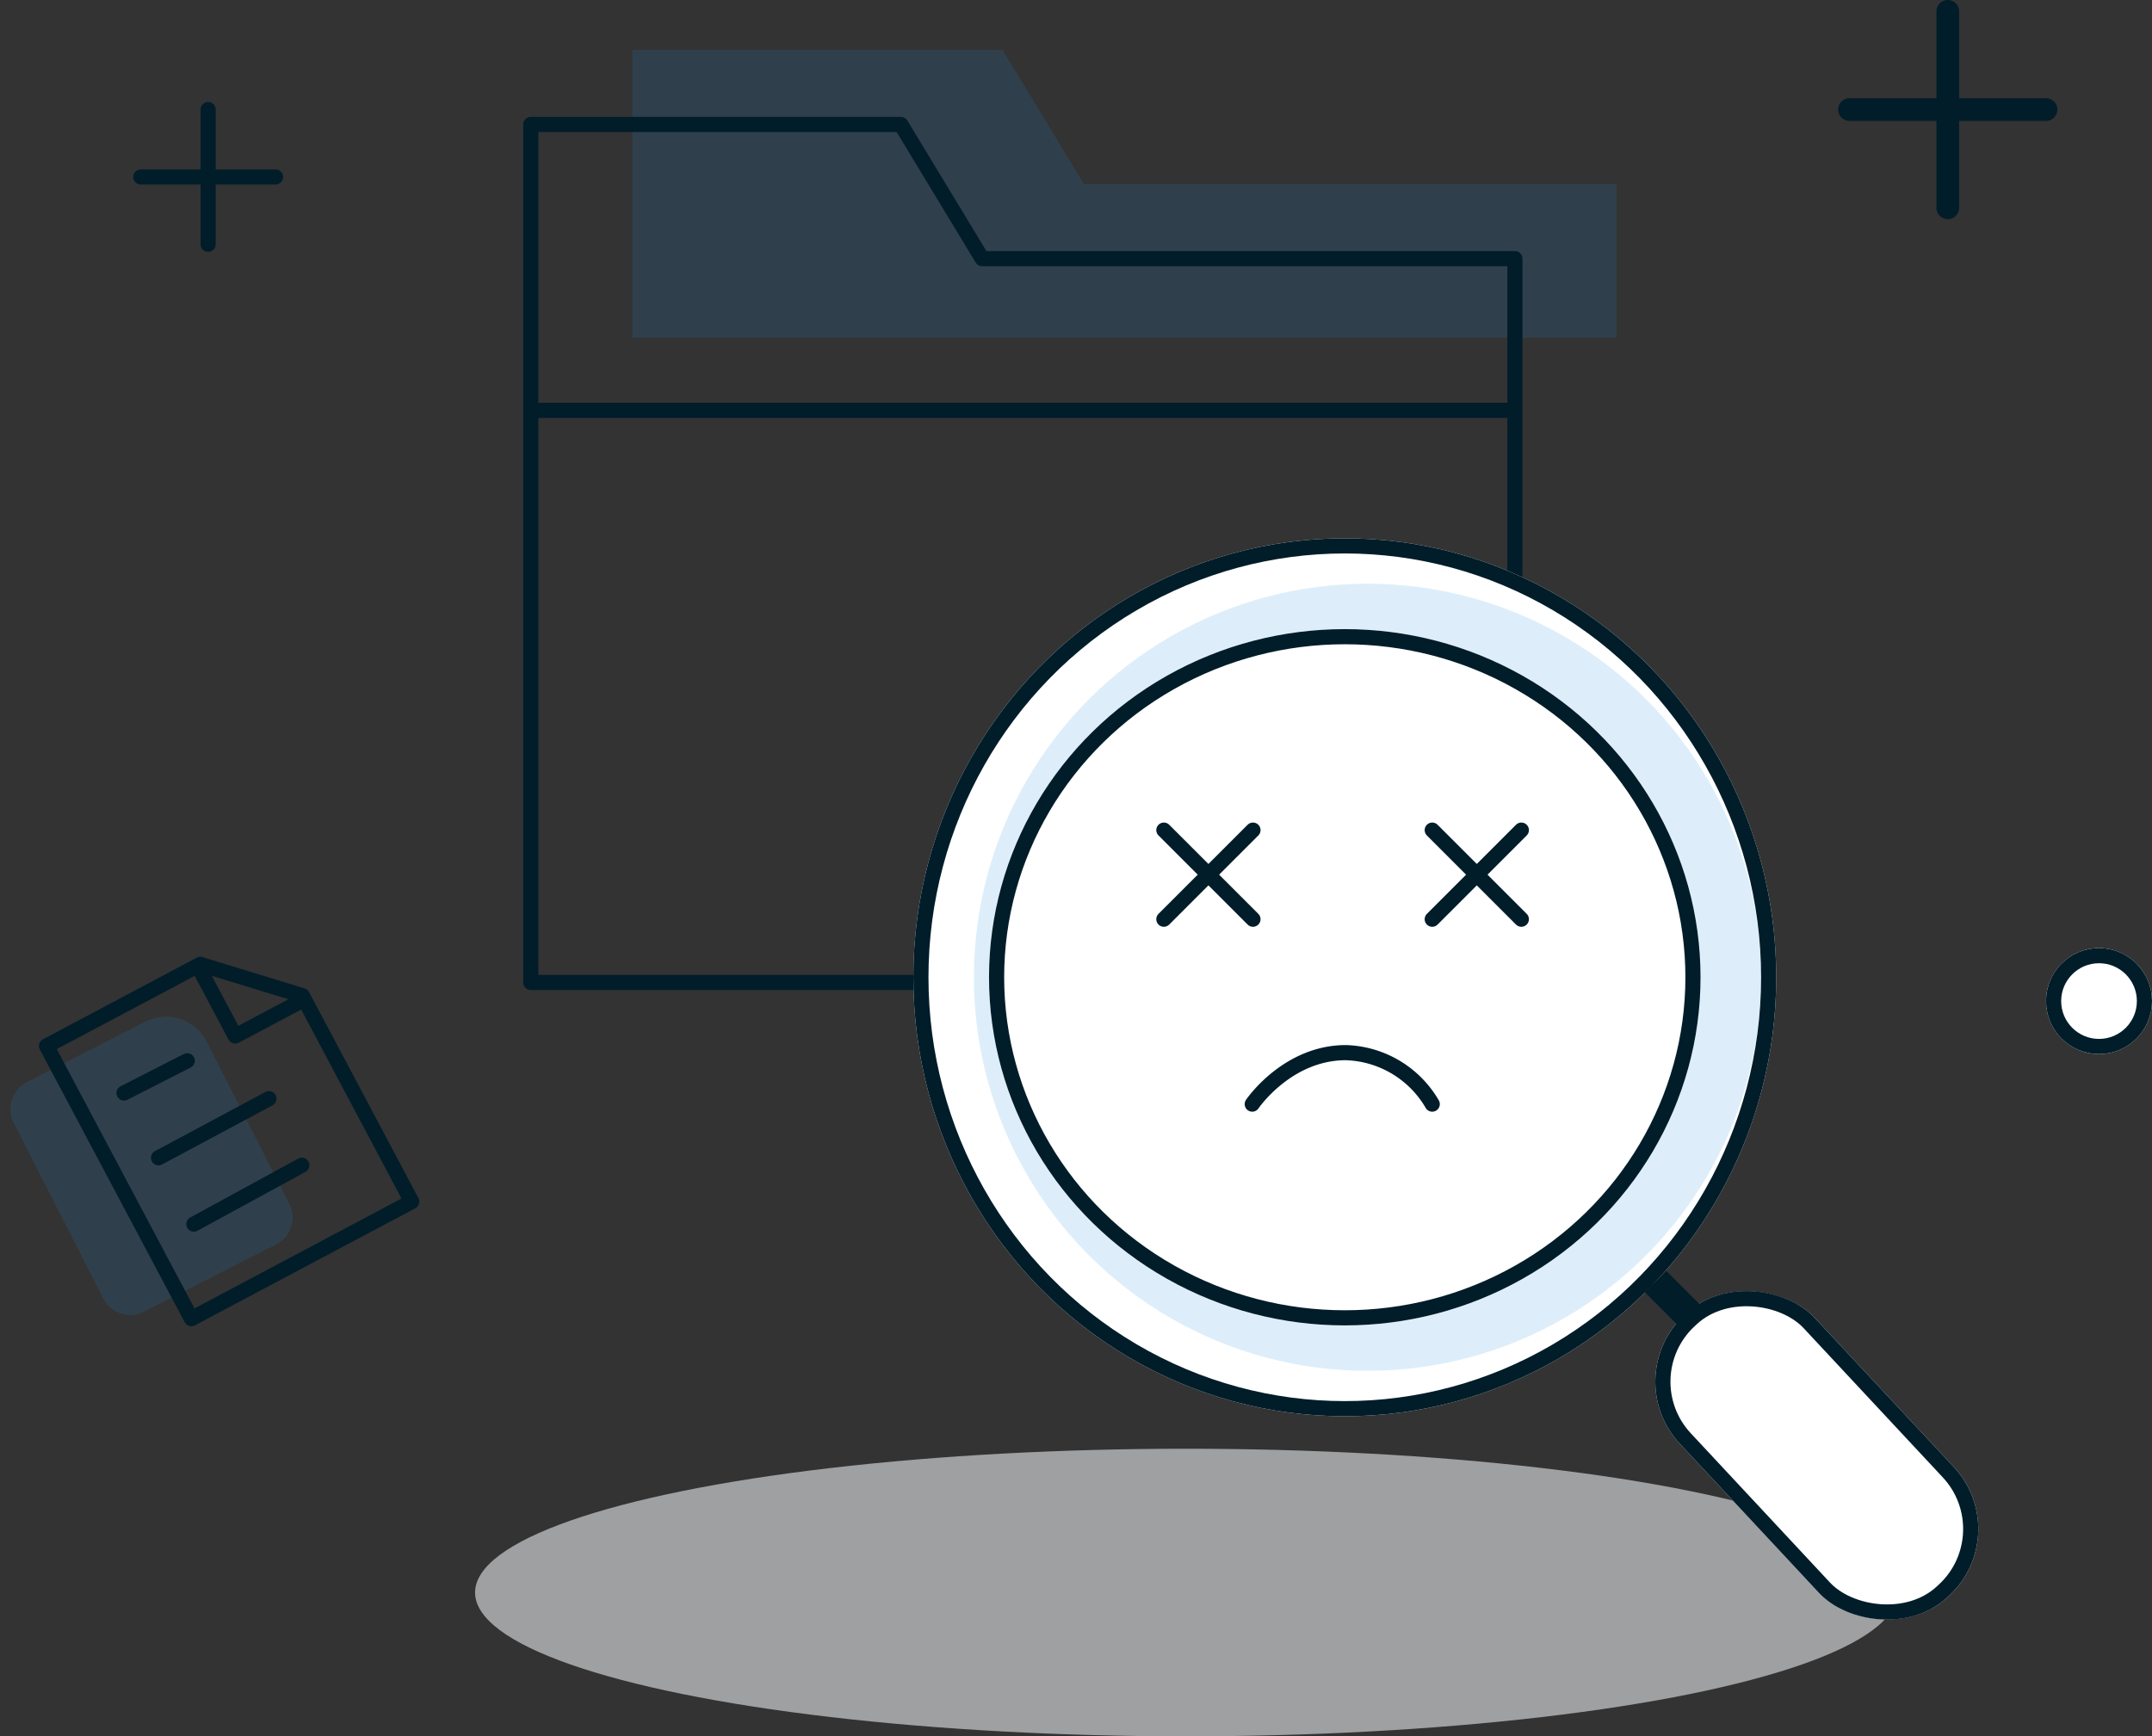 <svg xmlns="http://www.w3.org/2000/svg" width="142.153" height="114.712" viewBox="0 0 142.153 114.712"><rect x="0" y="0" width="142.153" height="114.712" fill="#333333" stroke="none"/><defs><style>.a{fill:#208ce1;opacity:0.15;}.b,.e,.f,.g,.h,.i,.k{fill:none;}.b,.c,.e,.f,.g,.h,.i{stroke:#011d29;}.b,.h{stroke-linejoin:round;}.c{fill:#fff;}.d{fill:#e6e9ec;opacity:0.6;}.f,.g,.h{stroke-linecap:round;}.g{stroke-width:1.5px;}.i{stroke-width:2px;}.j{stroke:none;}</style></defs><g transform="translate(-1061.347 -344.11)"><path class="a" d="M20409.049-309.853H20384.6v19.011h65.01v-10.145h-35.191Z" transform="translate(-19281.479 657.257)"/><path class="b" d="M20409.049-309.853H20384.6v56.683h65.01v-47.818h-35.191Z" transform="translate(-19288.193 662.186)"/><g class="c" transform="translate(1121.678 379.674)"><ellipse class="j" cx="28.5" cy="29" rx="28.5" ry="29"/><ellipse class="k" cx="28.5" cy="29" rx="28" ry="28.5"/></g><path class="a" d="M2,0h8.786a3,3,0,0,1,3,3V15.025a2,2,0,0,1-2,2H2a2,2,0,0,1-2-2V2A2,2,0,0,1,2,0Z" transform="matrix(0.891, -0.454, 0.454, 0.891, 1061.347, 416.505)"/><ellipse class="d" cx="46.975" cy="9.5" rx="46.975" ry="9.5" transform="translate(1092.729 439.821)"/><path class="e" d="M20384.6-292.807h65.318" transform="translate(-19288.193 664.027)"/><path class="f" d="M20365.367-310.74v8.9" transform="translate(-19290.271 662.09)"/><path class="g" d="M20365.367-310.74v12.981" transform="translate(-19175.357 655.599)"/><path class="f" d="M0,0V8.9" transform="translate(1079.547 355.801) rotate(90)"/><path class="g" d="M0,0V12.983" transform="translate(1196.5 351.348) rotate(90)"/><g transform="matrix(0.883, -0.469, 0.469, 0.883, 1064.421, 413.213)"><path class="b" d="M0,0V5.266H5.5" transform="translate(11.316 0)"/><path class="b" d="M16.484,20.4H0V0H11.5l4.988,4.99Z" transform="translate(0 0)"/></g><path class="f" d="M20363.379-252.638l4.176-2.13" transform="translate(-19293.84 668.958)"/><path class="f" d="M20363.377-250.66l7.295-3.907" transform="translate(-19291.559 671.26)"/><path class="f" d="M20363.379-250.708l7.133-3.89" transform="translate(-19289.227 675.689)"/><g class="c" transform="translate(1168.211 435.094) rotate(-43)"><rect class="j" width="12.188" height="25.484" rx="6"/><rect class="k" x="0.5" y="0.5" width="11.188" height="24.484" rx="5.5"/></g><g class="c" transform="translate(1196.5 406.746)"><circle class="j" cx="3.5" cy="3.5" r="3.5"/><circle class="k" cx="3.5" cy="3.5" r="3"/></g><circle class="a" cx="26" cy="26" r="26" transform="translate(1125.678 382.674)"/><g transform="translate(1126.766 385.544)"><g class="c" transform="translate(-0.088 0.129)"><ellipse class="j" cx="23.5" cy="23" rx="23.5" ry="23"/><ellipse class="k" cx="23.5" cy="23" rx="23" ry="22.5"/></g><g transform="translate(11.461 13.406)"><path class="f" d="M20421-271.9l5.887,5.887" transform="translate(-20421 271.901)"/><path class="f" d="M20426.887-271.9l-5.887,5.887" transform="translate(-20421 271.901)"/></g><g transform="translate(29.189 13.406)"><path class="f" d="M20421-271.9l5.887,5.887" transform="translate(-20421 271.901)"/><path class="f" d="M20426.887-271.9l-5.887,5.887" transform="translate(-20421 271.901)"/></g><path class="h" d="M20427.613-256.231s2.3-3.4,6.182-3.4a6.836,6.836,0,0,1,5.707,3.4" transform="translate(-20410.313 287.74)"/></g><path class="i" d="M20451.373-245.985l2.594,2.594" transform="translate(-19280.666 674.759)"/></g></svg>